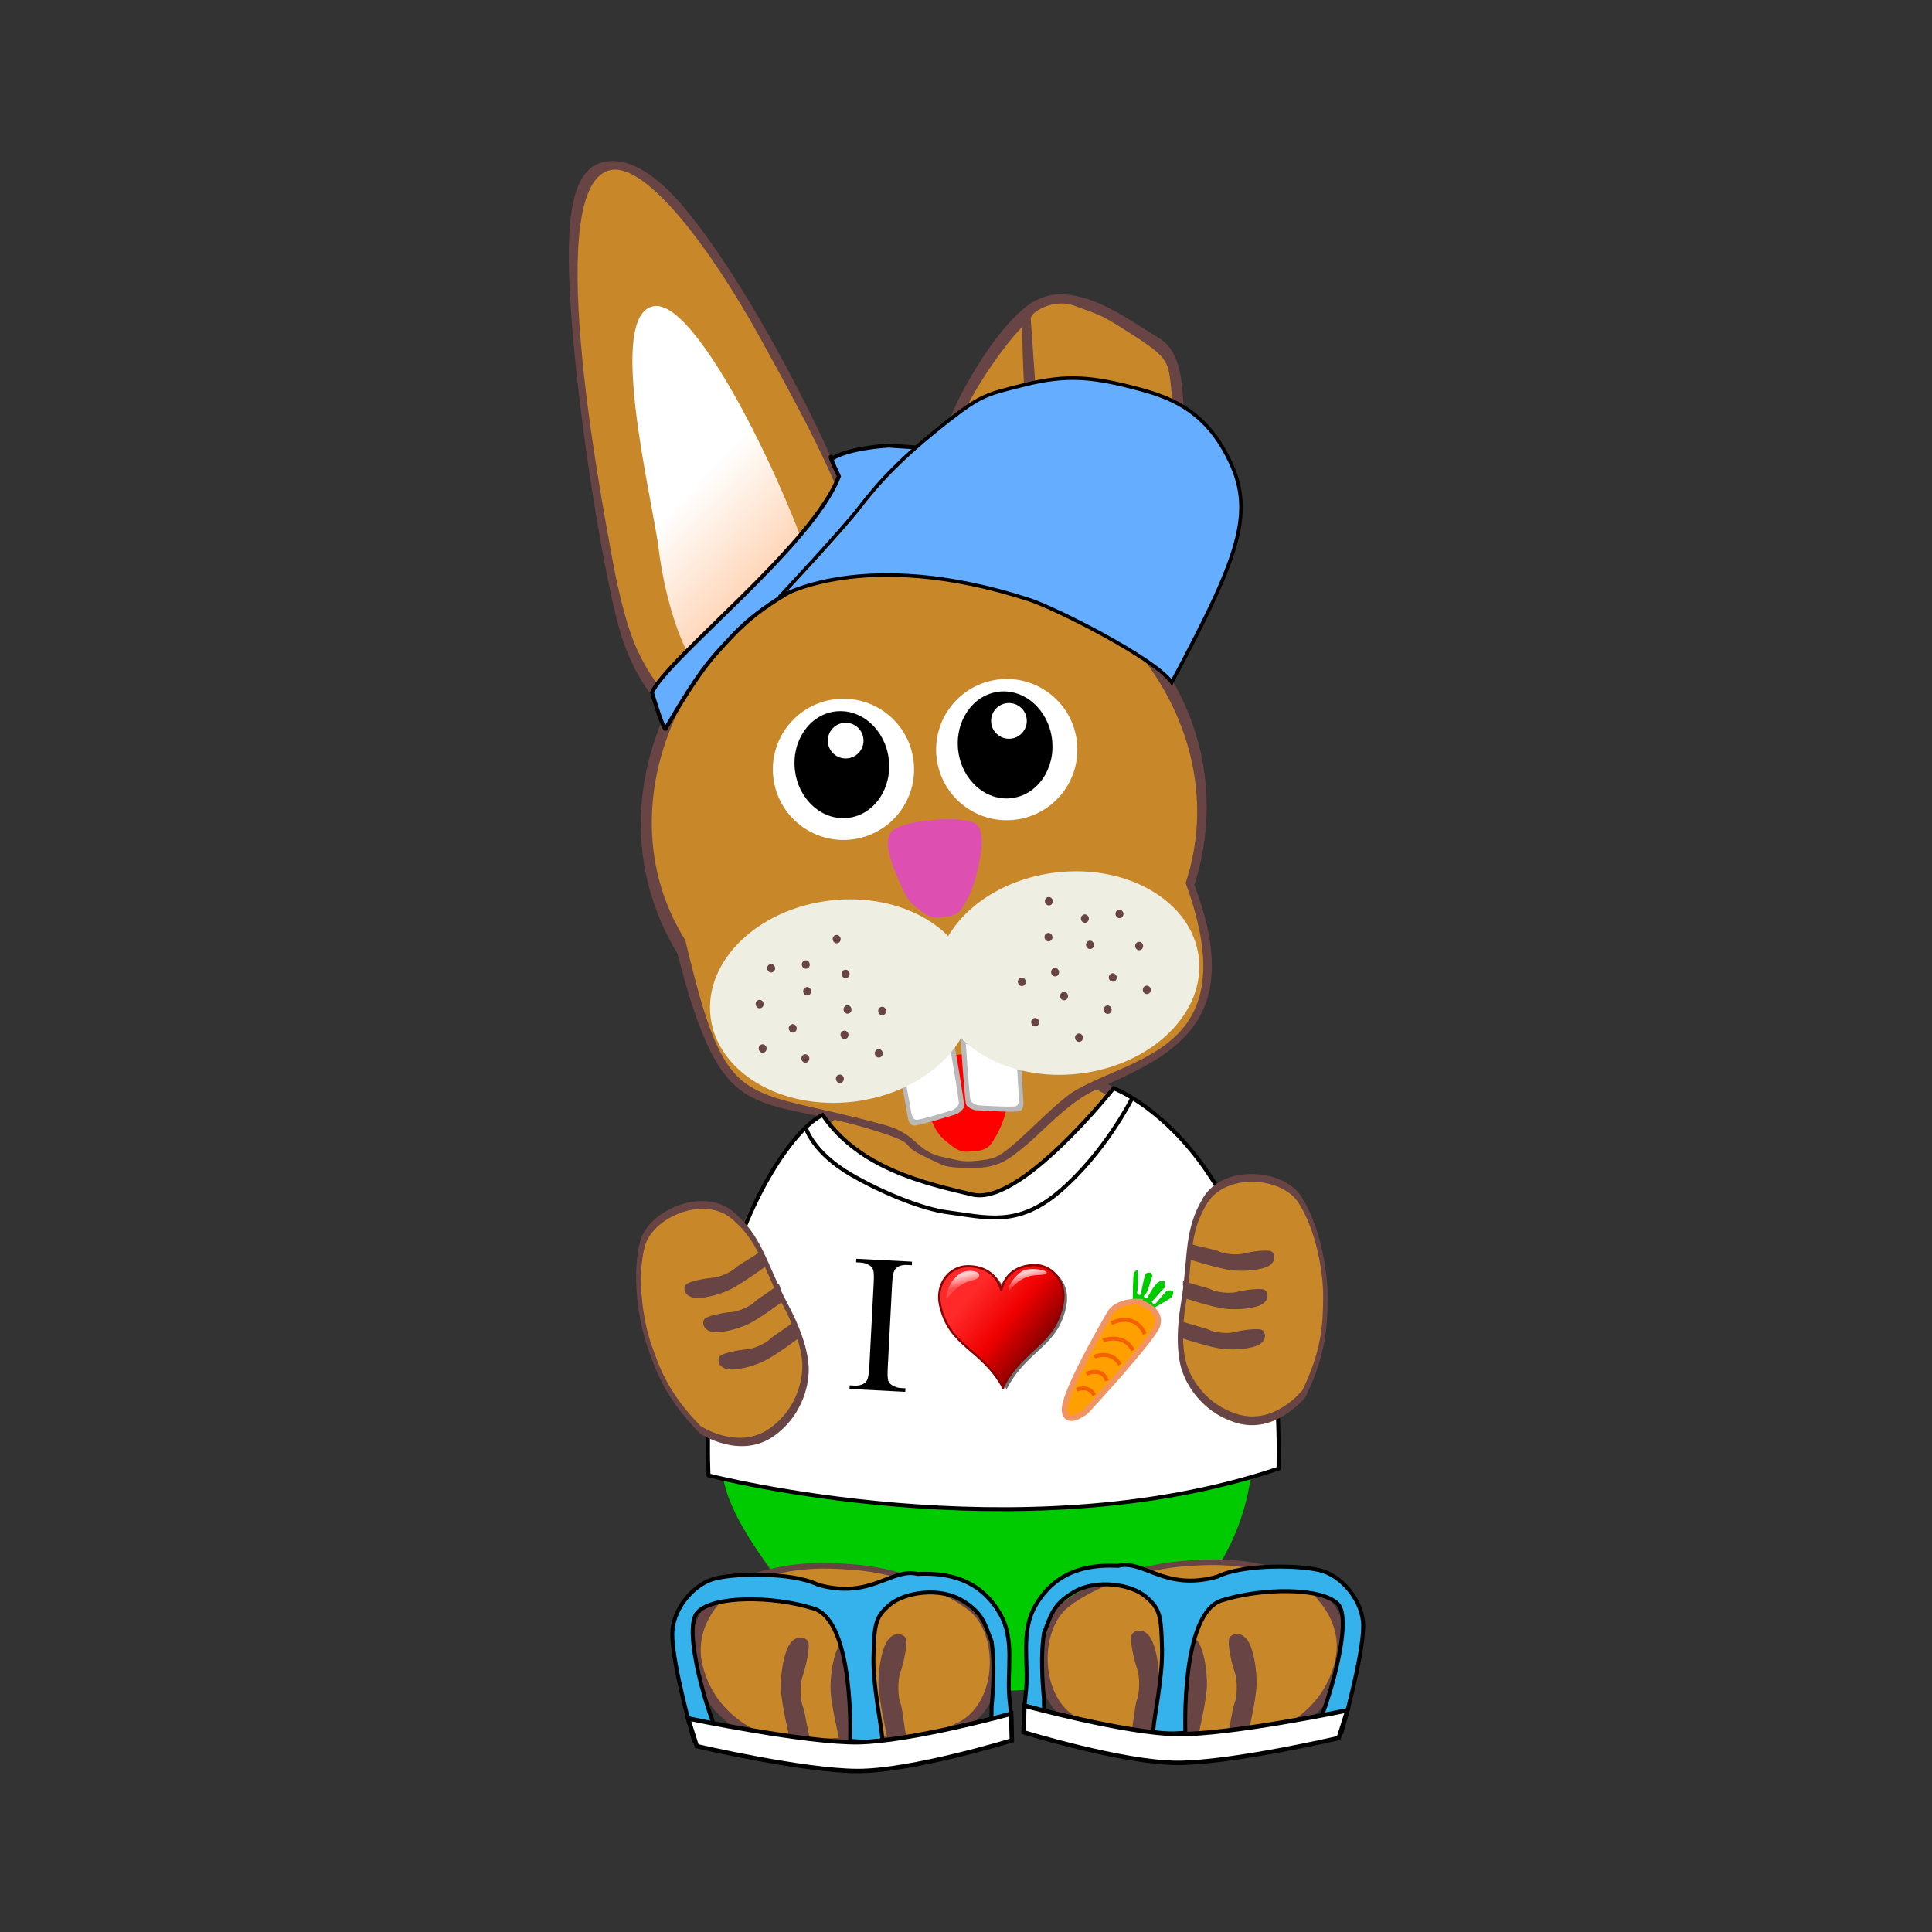 <svg:svg xmlns:dc="http://purl.org/dc/elements/1.1/" xmlns:ns1="http://www.w3.org/1999/xlink" xmlns:ns3="http://creativecommons.org/ns#" xmlns:rdf="http://www.w3.org/1999/02/22-rdf-syntax-ns#" xmlns:svg="http://www.w3.org/2000/svg" height="489.834" id="svg2" version="1.1" viewBox="-144.216 -40.819 489.834 489.834" width="489.834">
  <svg:rect x="-144.216" y="-40.819" width="489.834" height="489.834" fill="#333333" stroke="none"/>
  <svg:defs id="defs4">
    <svg:linearGradient id="linearGradient3518-3">
      <svg:stop id="stop3520-22" offset="0" stop-color="#fff" stop-opacity=".771" />
      <svg:stop id="stop3522-2" offset="1" stop-color="#fff" stop-opacity=".157" />
    </svg:linearGradient>
    <svg:linearGradient gradientTransform="matrix(4.767 -.576 .58 4.798 7.195 276.53)" gradientUnits="userSpaceOnUse" id="linearGradient4208" x1="-10.615" x2="-6.886" y1="15.854" y2="8.027">
      <svg:stop id="stop4867-4-8-3" offset="0" stop-color="#ffdbc2" />
      <svg:stop id="stop4869-0-9-2" offset="1" stop-color="#fff" />
    </svg:linearGradient>
    <svg:linearGradient gradientTransform="matrix(4.767 -.576 .58 4.798 -78.476 294.84)" gradientUnits="userSpaceOnUse" id="linearGradient4210" x1="-12.234" x2="-4.5" y1="10" y2="19.5">
      <svg:stop id="stop4296-8-3-4" offset="0" stop-color="#fff" />
      <svg:stop id="stop4298-8-9-3" offset="1" stop-color="#ffaa6e" />
    </svg:linearGradient>
    <svg:linearGradient gradientUnits="userSpaceOnUse" id="linearGradient4212" x1="273.75" x2="578.82" y1="436.17" y2="691.74">
      <svg:stop id="stop2778-1" offset="0" stop-color="#ff2929" />
      <svg:stop id="stop4262-0" offset=".5" stop-color="#f00000" />
      <svg:stop id="stop2780-86" offset="1" stop-color="#820000" />
    </svg:linearGradient>
    <svg:linearGradient gradientUnits="userSpaceOnUse" id="linearGradient4214" x1="250" x2="260" y1="355.22" y2="402.54" ns1:href="#linearGradient3518-3" />
    <svg:linearGradient gradientTransform="translate(292.86 -6.429)" gradientUnits="userSpaceOnUse" id="linearGradient4216" x1="250" x2="260" y1="355.22" y2="402.54" ns1:href="#linearGradient3518-3" />
  </svg:defs>
  <svg:g id="layer1" transform="translate(-236.18 -293.7)">
    <svg:g id="g4094">
      <svg:path d="m75.714 713.26c0 43.098-30.461 78.036-68.036 78.036s-68.036-34.938-68.036-78.036 30.461-78.036 68.036-78.036 68.036 34.938 68.036 78.036z" fill="#684444" id="path7073-8-8" transform="matrix(1.037 0 0 1.037 334.74 -138.75)" />
      <svg:path d="m75.714 713.26c0 43.098-30.461 78.036-68.036 78.036s-68.036-34.938-68.036-78.036 30.461-78.036 68.036-78.036 68.036 34.938 68.036 78.036z" fill="#c8882a" id="path7073-4" transform="translate(335.02 -112.63)" />
      <svg:path d="m275.22 624.33s105.57 9.563 134.26-1.913c-0.574 15.683-8.224 26.776-8.224 26.776s-22.377 28.689-37.869 30.984c-15.492 2.295-39.782 2.104-49.345-2.869-9.563-4.973-40.164-37.487-38.825-52.979z" fill="#00ca00" id="path4092" />
      <svg:g id="g4824-0-6-0" transform="matrix(-.828 -.14 -.14 .828 1965.6 1387.2)">
        <svg:path d="m1956.7-556s-16.793 7.153-15.837 23.076c0.956 15.923 13.01 23.421 13.01 23.421s6.66 5.558 24.668 7.139 26.652 5.942 40.583 1.76 17.776-26.139 9.597-35.109c-8.179-8.97-23.277-16.309-34.182-19.036-10.905-2.727-20.727-4.648-37.839-1.251z" fill="#684444" id="path4008-6-5-0-6" />
        <svg:path d="m1958.9-554.27s-15.688 6.688-14.795 21.574c0.893 14.887 12.154 21.897 12.154 21.897s6.222 5.197 23.045 6.675c16.824 1.478 24.899 5.556 37.913 1.645 13.015-3.911 16.607-24.438 8.966-32.824-7.641-8.386-21.746-15.247-31.934-17.797-10.188-2.55-19.363-4.345-35.35-1.169z" fill="#c8882a" id="path4008-7-6-68" />
        <svg:path d="m1191.2 513.75s-0.758-11.041-0.108-15.696c0.649-4.655 2.814-10.933 5.196-13.098 2.381-2.165 4.979-0.866 5.304 0.649 0.325 1.516-1.948 7.253-3.356 9.742-1.407 2.49-1.948 7.577-1.516 9.201s0.108 10.175 0.758 11.041c0.649 0.866-6.279-1.84-6.279-1.84z" fill="#684444" id="path4796-4-6-9" transform="translate(775.17 -1019.6)" />
        <svg:path d="m1981.1-503.03s-0.758-11.041-0.108-15.696c0.649-4.655 2.814-10.933 5.196-13.098 2.381-2.165 4.979-0.866 5.304 0.649 0.325 1.516-1.948 7.253-3.356 9.742-1.407 2.49-1.948 7.577-1.516 9.201s0.108 10.175 0.758 11.041c0.649 0.866-6.279-1.84-6.279-1.84z" fill="#684444" id="path4796-2-7-1-72" />
        <svg:path d="m1995.5-501.08s-0.649-11.907 0-16.562c0.649-4.655 2.814-10.933 5.196-13.098 2.381-2.165 4.979-0.866 5.304 0.649 0.325 1.516-1.948 7.253-3.356 9.742-1.407 2.49-1.948 7.577-1.516 9.201s-0.379 9.851 0.271 10.717c0.649 0.866-5.9-0.649-5.9-0.649z" fill="#684444" id="path4796-1-7-8-3" />
      </svg:g>
      <svg:g id="g7013-3" transform="translate(390.58 34.851)">
        <svg:path d="m2.118 334.13c2.418 20.01-5.134 53.178-25.766 55.671s-37.553-12.303-39.971-32.314c-1.829-15.138 4.216-31.25 9.505-41.009 3.126-5.767 9.357-15.92 15.978-20.943 2.896-2.197 6.186-2.858 7.725-2.892 9.173-0.204 17.293 6.044 25.618 11.08 7.989 4.832 5.521 18.903 6.911 30.407z" fill="#684444" fill-rule="evenodd" id="path5046-4-2-3-8-6-5-1" style="color:#000000" />
        <svg:path d="m-1.005 338.65c0.431 17.888-4.664 44.883-22.98 47.096-18.316 2.213-34.904-10.393-37.05-28.157-1.48-12.245 0.872-30.237 17.302-51.667 9.206-12.008 15.383-12.398 20.309-8.666 14.704 11.142 21.503 3.357 22.42 41.394z" fill="#c8882a" fill-rule="evenodd" id="path5046-4-7-8-8-2-3-5-8" style="color:#000000" />
        <svg:path d="m-5.704 349.89c1.521 12.587-7.383 24.015-19.887 25.526-12.504 1.511-23.874-7.468-25.395-20.054-1.521-12.587 17.706-46.036 30.21-47.547 12.504-1.511 13.551 29.489 15.072 42.075z" fill="url(#linearGradient4208)" fill-rule="evenodd" id="path5046-4-7-2-5-6-8-2-1-21" style="color:#000000" />
        <svg:path d="m-26.568 294.76c7.935 2.772 7.119 1.898 13.785 6.573 12.374 8.678 10.768 10.305 12.541 23.692 1.755 13.252-4.001 9.841-10.635 23.956-1.287 2.738-7.925 16.66-10.818 15.132-15.365-8.118-16.855-28.505-17.828-63.084-0.054-1.908 7.04-8.336 12.955-6.269z" fill="#684444" fill-rule="evenodd" id="path5046-4-7-2-5-2-5-7-1" style="color:#000000" />
        <svg:path d="m-26.331 295.51c6.813 2.532 6.663 2.223 12.693 6.028 12.983 8.192 10.898 7.513 12.486 19.553 1.572 11.918-4.535 13.171-11.774 25.023-1.399 2.291-5.896 15.292-8.383 13.904-13.207-7.374-13.76-30.24-15.977-61.173-0.123-1.712 5.877-5.223 10.956-3.335z" fill="#c8882a" fill-rule="evenodd" id="path5046-4-7-2-5-2-5-1-1-4" style="color:#000000" />
        <svg:path d="m-75.786 367.3c2.418 20.01-2.852 38.33-23.483 40.823s-35.358-9.211-41.636-28.364c-4.055-12.369-11.102-54.466-13.011-83.776-1.514-23.243 0.183-35.953 9.308-37.056 5.426-0.656 12.095 2.826 19.754 12.097 21.46 25.981 47.287 81.528 49.069 96.276z" fill="#684444" fill-rule="evenodd" id="path5046-4-26-8-4-5-7" style="color:#000000" />
        <svg:path d="m-78.141 367.51c2.146 17.764-12.335 34.233-30.651 36.446-11.802 1.426-22.405-8.395-28.295-21.248-3.251-7.094-5.445-18.285-6.569-24.549-2.652-14.782-17.982-94.872 0.333-97.085 8.827-1.067 24.509 19.213 37.55 42.854 7.572 13.727 15.7 28.511 20.463 40.711 4.054 10.385 6.657 18.64 7.168 22.871z" fill="#c8882a" fill-rule="evenodd" id="path5046-4-7-2-5-2-2-9" style="color:#000000" />
        <svg:path d="m-91.375 368.2c1.521 12.587-7.383 24.015-19.887 25.526-12.504 1.511-18.795-23.689-20.316-36.275-1.521-12.587-13.59-60.301-1.085-61.812 12.504-1.511 39.768 59.975 41.289 72.562z" fill="url(#linearGradient4210)" fill-rule="evenodd" id="path5046-4-7-2-5-6-2-7-4" style="color:#000000" />
        <svg:path d="m4.21 442.41c13.728 36.214-7.245 43.699-25.245 52.025-6.648 3.075-13.47 10.642-16.929 13.522-4.616 3.844-7.325 6.293-14.316 6.2-6.991-0.093-6.492-0.229-12.884-3.386-5.597-2.764-0.023-2.485-11.959-6.186-30.586-9.483-38.142 0.474-49.721-44.776-26.1-42.91 6.029-97.87 54.987-103.79 48.958-5.916 91.196 38.494 76.068 86.386z" fill="#684444" fill-rule="evenodd" id="path5050-8-6-4" style="color:#000000" />
        <svg:path d="m1.985 441.89c15.332 41.943-12.399 43.664-27.868 52.549-4.231 2.43-11.594 10.252-15.792 13.788-4.198 3.537-5.011 3.612-9.445 4.111-3.771 0.425-4.955-0.311-8.07-0.89-7.404-1.376-6.577-5.825-14.971-8.142-37.23-10.276-40.029-2.156-50.717-46.931-24.029-38.297 5.85-92.368 53.611-98.139s87.469 40.736 73.254 83.654z" fill="#c8882a" fill-rule="evenodd" id="path5050-8-0-1-0" style="color:#000000" />
        <svg:g id="g5056-2-7-6-8-4-0" transform="matrix(4.252 -.514 .514 4.252 -184.4 295.14)">
          <svg:g id="g5058-1-5-0-5-2-4" transform="matrix(.411 0 0 .411 38.381 19.812)">
            <svg:path d="m177.14 592.36c0 31.559-25.584 57.143-57.143 57.143s-57.143-25.584-57.143-57.143 25.584-57.143 57.143-57.143 57.143 25.584 57.143 57.143z" fill="#fff" id="path5060-6-7-9-7-3-2" transform="matrix(.178 0 0 .178 -42.905 -80.331)" />
            <svg:path d="m177.14 592.36c0 31.559-25.584 57.143-57.143 57.143s-57.143-25.584-57.143-57.143 25.584-57.143 57.143-57.143 57.143 25.584 57.143 57.143z" id="path5062-8-8-5-6-2-9" stroke="#000" stroke-width=".1" transform="matrix(.119 0 0 .135 -35.976 -55.558)" />
            <svg:path d="m177.14 592.36c0 31.559-25.584 57.143-57.143 57.143s-57.143-25.584-57.143-57.143 25.584-57.143 57.143-57.143 57.143 25.584 57.143 57.143z" fill="#fff" id="path5064-5-2-8-1-2-0" stroke="#000" stroke-width=".1" transform="matrix(.045 0 0 .045 -26.134 -5.617)" />
          </svg:g>
          <svg:g id="g5066-7-7-9-8-1-3" transform="matrix(.411 0 0 .411 28.645 19.812)">
            <svg:path d="m177.14 592.36c0 31.559-25.584 57.143-57.143 57.143s-57.143-25.584-57.143-57.143 25.584-57.143 57.143-57.143 57.143 25.584 57.143 57.143z" fill="#fff" id="path5068-6-8-0-9-6-68" transform="matrix(.178 0 0 .178 -42.905 -80.331)" />
            <svg:path d="m177.14 592.36c0 31.559-25.584 57.143-57.143 57.143s-57.143-25.584-57.143-57.143 25.584-57.143 57.143-57.143 57.143 25.584 57.143 57.143z" id="path5070-1-0-0-2-8-1" stroke="#000" stroke-width=".1" transform="matrix(.119 0 0 .135 -35.976 -55.558)" />
            <svg:path d="m177.14 592.36c0 31.559-25.584 57.143-57.143 57.143s-57.143-25.584-57.143-57.143 25.584-57.143 57.143-57.143 57.143 25.584 57.143 57.143z" fill="#fff" id="path5072-8-2-0-7-5-4" stroke="#000" stroke-width=".1" transform="matrix(.045 0 0 .045 -26.134 -5.617)" />
          </svg:g>
        </svg:g>
        <svg:path d="m-52.091 509.93c-1.47 0.136-2.881 0.437-5.096-1.295s-3.477-2.509-4.987-5.905c-1.51-3.396-5.043-10.599-3.098-14.026 1.945-3.427 17.753-4.586 21.391-2.585 3.638 2.002 0.823 11.55 0.18 14.109-0.643 2.559-1.812 5.038-3.282 7.337s-3.65 2.231-5.106 2.365z" fill="#f00" id="path3919-9-5-4-2-7-4" />
        <svg:g id="g5099-6-8" transform="matrix(.442 -.053 .053 .442 -615.39 712.08)">
          <svg:g id="g5071-1-9">
            <svg:path d="m1274.9-346.43 1.379 23.389s0.276 3.371 2.482 4.214c2.206 0.843 25.649-3.582 25.649-3.582s3.861-1.686 4.413-3.793c0.552-2.107-1.379-38.139-1.379-38.139z" fill="#b9b9b9" id="path5051-8-42" />
            <svg:path d="m1277.4-345.37 1.164 19.888s0.233 2.867 2.095 3.583c1.862 0.717 21.645-3.046 21.645-3.046s3.258-1.433 3.724-3.225c0.466-1.792-1.164-32.43-1.164-32.43z" fill="#fff" id="path5051-7-9-0" />
          </svg:g>
          <svg:g id="g5071-7-2-0" transform="matrix(-1 0 0 1 2618.9 -.948)">
            <svg:path d="m1274.9-346.43 1.379 23.389s0.276 3.371 2.482 4.214c2.206 0.843 25.649-3.582 25.649-3.582s3.861-1.686 4.413-3.793c0.552-2.107-1.379-38.139-1.379-38.139z" fill="#b9b9b9" id="path5051-9-7-6" />
            <svg:path d="m1277.4-345.37 1.164 19.888s0.233 2.867 2.095 3.583c1.862 0.717 21.645-3.046 21.645-3.046s3.258-1.433 3.724-3.225c0.466-1.792-1.164-32.43-1.164-32.43z" fill="#fff" id="path5051-7-7-9-6" />
          </svg:g>
        </svg:g>
        <svg:path d="m-51.966 467.83c1.7 14.068-11.815 27.285-30.168 29.503-18.352 2.217-34.627-7.4-36.327-21.468-1.7-14.068 11.815-27.285 30.168-29.503 18.353-2.218 34.627 7.4 36.327 21.468z" fill="#eeeee3" fill-rule="evenodd" id="path3201-7-0-7-9-54-89" />
        <svg:path d="m5.317 460.72c1.7 14.068-11.815 27.285-30.168 29.503-18.352 2.217-34.627-7.4-36.327-21.468-1.7-14.068 11.815-27.285 30.168-29.503 18.352-2.217 34.627 7.4 36.327 21.468z" fill="#eeeee3" fill-rule="evenodd" id="path3201-7-0-7-9-5-3-2" />
        <svg:path d="m-59.739 450.53c-1.47 0.136-2.881 0.437-5.096-1.295s-3.477-2.509-4.987-5.905-5.043-10.599-3.098-14.026c1.945-3.427 17.753-4.586 21.391-2.585 3.638 2.002 0.823 11.55 0.18 14.109-0.643 2.559-1.812 5.038-3.282 7.337s-3.65 2.231-5.106 2.365z" fill="#dd50b2" id="path3919-9-5-4-1-4" />
        <svg:path d="m588.01 416.02c0 1.333-1.021 2.414-2.28 2.414s-2.28-1.081-2.28-2.414 1.021-2.414 2.28-2.414 2.28 1.081 2.28 2.414z" fill="#684444" id="path4873-23-56" transform="matrix(.439 -.053 .053 .439 -382.29 311.93)" />
        <svg:path d="m588.01 416.02c0 1.333-1.021 2.414-2.28 2.414s-2.28-1.081-2.28-2.414 1.021-2.414 2.28-2.414 2.28 1.081 2.28 2.414z" fill="#684444" id="path4873-8-3-7" transform="matrix(.439 -.053 .053 .439 -385.2 321.01)" />
        <svg:path d="m588.01 416.02c0 1.333-1.021 2.414-2.28 2.414s-2.28-1.081-2.28-2.414 1.021-2.414 2.28-2.414 2.28 1.081 2.28 2.414z" fill="#684444" id="path4873-3-4-5" transform="matrix(.439 -.053 .053 .439 -376.81 327.17)" />
        <svg:path d="m588.01 416.02c0 1.333-1.021 2.414-2.28 2.414s-2.28-1.081-2.28-2.414 1.021-2.414 2.28-2.414 2.28 1.081 2.28 2.414z" fill="#684444" id="path4873-80-1-83" transform="matrix(.439 -.053 .053 .439 -384.44 332.28)" />
        <svg:path d="m588.01 416.02c0 1.333-1.021 2.414-2.28 2.414s-2.28-1.081-2.28-2.414 1.021-2.414 2.28-2.414 2.28 1.081 2.28 2.414z" fill="#684444" id="path4873-37-1-3" transform="matrix(.439 -.053 .053 .439 -373.61 334.8)" />
        <svg:path d="m588.01 416.02c0 1.333-1.021 2.414-2.28 2.414s-2.28-1.081-2.28-2.414 1.021-2.414 2.28-2.414 2.28 1.081 2.28 2.414z" fill="#684444" id="path4873-7-3-8" transform="matrix(.439 -.053 .053 .439 -364.86 339.95)" />
        <svg:path d="m588.01 416.02c0 1.333-1.021 2.414-2.28 2.414s-2.28-1.081-2.28-2.414 1.021-2.414 2.28-2.414 2.28 1.081 2.28 2.414z" fill="#684444" id="path4873-9-8-8" transform="matrix(.439 -.053 .053 .439 -363.69 328.81)" />
        <svg:path d="m588.01 416.02c0 1.333-1.021 2.414-2.28 2.414s-2.28-1.081-2.28-2.414 1.021-2.414 2.28-2.414 2.28 1.081 2.28 2.414z" fill="#684444" id="path4873-2-7-3" transform="matrix(.439 -.053 .053 .439 -373.16 317.76)" />
        <svg:path d="m588.01 416.02c0 1.333-1.021 2.414-2.28 2.414s-2.28-1.081-2.28-2.414 1.021-2.414 2.28-2.414 2.28 1.081 2.28 2.414z" fill="#684444" id="path4873-6-4-5" transform="matrix(.439 -.053 .053 .439 -362.92 322.38)" />
        <svg:path d="m588.01 416.02c0 1.333-1.021 2.414-2.28 2.414s-2.28-1.081-2.28-2.414 1.021-2.414 2.28-2.414 2.28 1.081 2.28 2.414z" fill="#684444" id="path4873-82-2-6" transform="matrix(.439 -.053 .053 .439 -373.5 310.99)" />
        <svg:path d="m588.01 416.02c0 1.333-1.021 2.414-2.28 2.414s-2.28-1.081-2.28-2.414 1.021-2.414 2.28-2.414 2.28 1.081 2.28 2.414z" fill="#684444" id="path4873-67-7-8" transform="matrix(.439 -.053 .053 .439 -363.41 313.36)" />
        <svg:path d="m588.01 416.02c0 1.333-1.021 2.414-2.28 2.414s-2.28-1.081-2.28-2.414 1.021-2.414 2.28-2.414 2.28 1.081 2.28 2.414z" fill="#684444" id="path4873-0-7-6" transform="matrix(.439 -.053 .053 .439 -365.67 304.54)" />
        <svg:path d="m588.01 416.02c0 1.333-1.021 2.414-2.28 2.414s-2.28-1.081-2.28-2.414 1.021-2.414 2.28-2.414 2.28 1.081 2.28 2.414z" fill="#684444" id="path4873-803-9-6" transform="matrix(.439 -.053 .053 .439 -355 333.5)" />
        <svg:path d="m588.01 416.02c0 1.333-1.021 2.414-2.28 2.414s-2.28-1.081-2.28-2.414 1.021-2.414 2.28-2.414 2.28 1.081 2.28 2.414z" fill="#684444" id="path4873-5-31-4" transform="matrix(.439 -.053 .053 .439 -354.14 322.76)" />
        <svg:path d="m588.01 416.02c0 1.333-1.021 2.414-2.28 2.414s-2.28-1.081-2.28-2.414 1.021-2.414 2.28-2.414 2.28 1.081 2.28 2.414z" fill="#684444" id="path4873-04-6-6" transform="matrix(-.439 .053 .053 .439 220.3 236.07)" />
        <svg:path d="m588.01 416.02c0 1.333-1.021 2.414-2.28 2.414s-2.28-1.081-2.28-2.414 1.021-2.414 2.28-2.414 2.28 1.081 2.28 2.414z" fill="#684444" id="path4873-8-9-5-7" transform="matrix(-.439 .053 .053 .439 225.29 244.2)" />
        <svg:path d="m588.01 416.02c0 1.333-1.021 2.414-2.28 2.414s-2.28-1.081-2.28-2.414 1.021-2.414 2.28-2.414 2.28 1.081 2.28 2.414z" fill="#684444" id="path4873-3-6-0-73" transform="matrix(-.439 .053 .053 .439 218.6 252.18)" />
        <svg:path d="m588.01 416.02c0 1.333-1.021 2.414-2.28 2.414s-2.28-1.081-2.28-2.414 1.021-2.414 2.28-2.414 2.28 1.081 2.28 2.414z" fill="#684444" id="path4873-80-9-9-0" transform="matrix(-.439 .053 .053 .439 227.23 255.32)" />
        <svg:path d="m588.01 416.02c0 1.333-1.021 2.414-2.28 2.414s-2.28-1.081-2.28-2.414 1.021-2.414 2.28-2.414 2.28 1.081 2.28 2.414z" fill="#684444" id="path4873-37-9-0-9" transform="matrix(-.439 .053 .053 .439 217.31 260.34)" />
        <svg:path d="m588.01 416.02c0 1.333-1.021 2.414-2.28 2.414s-2.28-1.081-2.28-2.414 1.021-2.414 2.28-2.414 2.28 1.081 2.28 2.414z" fill="#684444" id="path4873-7-7-0-0" transform="matrix(-.439 .053 .053 .439 210.04 267.44)" />
        <svg:path d="m588.01 416.02c0 1.333-1.021 2.414-2.28 2.414s-2.28-1.081-2.28-2.414 1.021-2.414 2.28-2.414 2.28 1.081 2.28 2.414z" fill="#684444" id="path4873-9-5-6-3" transform="matrix(-.439 .053 .053 .439 206.25 256.9)" />
        <svg:path d="m588.01 416.02c0 1.333-1.021 2.414-2.28 2.414s-2.28-1.081-2.28-2.414 1.021-2.414 2.28-2.414 2.28 1.081 2.28 2.414z" fill="#684444" id="path4873-2-9-1-68" transform="matrix(-.439 .053 .053 .439 212.82 243.91)" />
        <svg:path d="m588.01 416.02c0 1.333-1.021 2.414-2.28 2.414s-2.28-1.081-2.28-2.414 1.021-2.414 2.28-2.414 2.28 1.081 2.28 2.414z" fill="#684444" id="path4873-6-7-3-00" transform="matrix(-.439 .053 .053 .439 203.97 250.84)" />
        <svg:path d="m588.01 416.02c0 1.333-1.021 2.414-2.28 2.414s-2.28-1.081-2.28-2.414 1.021-2.414 2.28-2.414 2.28 1.081 2.28 2.414z" fill="#684444" id="path4873-82-7-8-1" transform="matrix(-.439 .053 .053 .439 211.53 237.25)" />
        <svg:path d="m588.01 416.02c0 1.333-1.021 2.414-2.28 2.414s-2.28-1.081-2.28-2.414 1.021-2.414 2.28-2.414 2.28 1.081 2.28 2.414z" fill="#684444" id="path4873-67-5-9-8" transform="matrix(-.439 .053 .053 .439 202.3 241.95)" />
        <svg:path d="m588.01 416.02c0 1.333-1.021 2.414-2.28 2.414s-2.28-1.081-2.28-2.414 1.021-2.414 2.28-2.414 2.28 1.081 2.28 2.414z" fill="#684444" id="path4873-0-1-3-0" transform="matrix(-.439 .053 .053 .439 202.39 232.85)" />
        <svg:path d="m588.01 416.02c0 1.333-1.021 2.414-2.28 2.414s-2.28-1.081-2.28-2.414 1.021-2.414 2.28-2.414 2.28 1.081 2.28 2.414z" fill="#684444" id="path4873-803-8-4-5" transform="matrix(-.439 .053 .053 .439 198.92 263.52)" />
        <svg:path d="m588.01 416.02c0 1.333-1.021 2.414-2.28 2.414s-2.28-1.081-2.28-2.414 1.021-2.414 2.28-2.414 2.28 1.081 2.28 2.414z" fill="#684444" id="path4873-5-3-4-39" transform="matrix(-.439 .053 .053 .439 195.54 253.29)" />
      </svg:g>
      <svg:g id="g4824-0-6-4-45" transform="matrix(.828 -.14 .14 .828 -1265.1 1388.1)">
        <svg:path d="m1956.7-556s-16.793 7.153-15.837 23.076c0.956 15.923 13.01 23.421 13.01 23.421s6.66 5.558 24.668 7.139 26.652 5.942 40.583 1.76 17.776-26.139 9.597-35.109c-8.179-8.97-23.277-16.309-34.182-19.036-10.905-2.727-20.727-4.648-37.839-1.251z" fill="#684444" id="path4008-6-5-0-9-6" />
        <svg:path d="m1958.9-554.27s-15.688 6.688-14.795 21.574c0.893 14.887 12.154 21.897 12.154 21.897s6.222 5.197 23.045 6.675c16.824 1.478 24.899 5.556 37.913 1.645 13.015-3.911 16.607-24.438 8.966-32.824-7.641-8.386-21.746-15.247-31.934-17.797-10.188-2.55-19.363-4.345-35.35-1.169z" fill="#c8882a" id="path4008-7-6-6-5" />
        <svg:path d="m1191.2 513.75s-0.758-11.041-0.108-15.696c0.649-4.655 2.814-10.933 5.196-13.098 2.381-2.165 4.979-0.866 5.304 0.649 0.325 1.516-1.948 7.253-3.356 9.742-1.407 2.49-1.948 7.577-1.516 9.201s0.108 10.175 0.758 11.041c0.649 0.866-6.279-1.84-6.279-1.84z" fill="#684444" id="path4796-4-6-3-7" transform="translate(775.17 -1019.6)" />
        <svg:path d="m1981.1-503.03s-0.758-11.041-0.108-15.696c0.649-4.655 2.814-10.933 5.196-13.098 2.381-2.165 4.979-0.866 5.304 0.649 0.325 1.516-1.948 7.253-3.356 9.742-1.407 2.49-1.948 7.577-1.516 9.201s0.108 10.175 0.758 11.041c0.649 0.866-6.279-1.84-6.279-1.84z" fill="#684444" id="path4796-2-7-1-7-2" />
        <svg:path d="m1995.5-501.08s-0.649-11.907 0-16.562c0.649-4.655 2.814-10.933 5.196-13.098 2.381-2.165 4.979-0.866 5.304 0.649 0.325 1.516-1.948 7.253-3.356 9.742-1.407 2.49-1.948 7.577-1.516 9.201s-0.379 9.851 0.271 10.717c0.649 0.866-5.9-0.649-5.9-0.649z" fill="#684444" id="path4796-1-7-8-8-9" />
      </svg:g>
      <svg:g id="g7311-1" stroke="#000" transform="translate(-3595.6 953.55)">
        <svg:path d="m3903.1-259.3s1.215-30.248-9.201-33.537c-10.416-3.289-25.444-3.284-29.475 0.908-4.039 4.2 2.874 27.08 5.903 32.468-4.142 0.252-6.839 0.036-6.839 0.036s-5.473-19.126-5.476-26.901c0-6.25 5.128-12.248 10.061-13.893 4.934-1.645 20.344-1.938 26.922 1.351 13.362 3.774 18.639-4.386 25.217-2.741 12.684-0.681 18.037 5.209 20.87 10.028 3.907 6.645 1.694 14.526 2.414 21.637 0.62 6.127 0.418 3.411 0.659 10.095l-5.964 0.119s0.872-3.876 0.775-8.14c0.775-8.334 0.485-13.277 0-16.668-1.744-4.264-2.035-7.171-7.656-10.466-5.621-3.295-14.38-1.988-18.122 1.163-3.683 3.101-3.973 4.845-4.167 13.373-0.163 7.172 2.035 17.347 2.229 20.545 0.085 1.395-8.153 0.623-8.153 0.623z" fill="#35b2ec" id="path7136-5" stroke-width="1px" />
        <svg:path d="m3862-264.98s29.905 6.239 43.163 6.034c13.258-0.205 38.767-7.229 38.767-7.229l0.162 6.768s-25.244 7.753-39.013 7.753-40.85-6.297-40.85-6.297z" fill="#fff" id="path7134-4" stroke-width="1.116px" />
      </svg:g>
      <svg:g id="g7311-5-6" stroke="#000" transform="matrix(-1 0 0 1 4295.6 951.49)">
        <svg:path d="m3903.1-259.3s1.215-30.248-9.201-33.537c-10.416-3.289-25.444-3.284-29.475 0.908-4.039 4.2 2.874 27.08 5.903 32.468-4.142 0.252-6.839 0.036-6.839 0.036s-5.473-19.126-5.476-26.901c0-6.25 5.128-12.248 10.061-13.893 4.934-1.645 20.344-1.938 26.922 1.351 13.362 3.774 18.639-4.386 25.217-2.741 12.684-0.681 18.037 5.209 20.87 10.028 3.907 6.645 1.694 14.526 2.414 21.637 0.62 6.127 0.418 3.411 0.659 10.095l-5.964 0.119s0.872-3.876 0.775-8.14c0.775-8.334 0.485-13.277 0-16.668-1.744-4.264-2.035-7.171-7.656-10.466-5.621-3.295-14.38-1.988-18.122 1.163-3.683 3.101-3.973 4.845-4.167 13.373-0.163 7.172 2.035 17.347 2.229 20.545 0.085 1.395-8.153 0.623-8.153 0.623z" fill="#35b2ec" id="path7136-3-0" stroke-width="1px" />
        <svg:path d="m3862-264.98s29.905 6.239 43.163 6.034c13.258-0.205 38.767-7.229 38.767-7.229l0.162 6.768s-25.244 7.753-39.013 7.753-40.85-6.297-40.85-6.297z" fill="#fff" id="path7134-7-6" stroke-width="1.116px" />
      </svg:g>
      <svg:g fill="#64adff" id="g7869" stroke="#000" transform="translate(-3853.1 939.22)">
        <svg:path d="m4113.8-501.57s-0.411 0.856-3.427-9.146c3.289-8.223 40.805-37.314 47.384-54.856-3.397-7.171-1.615-4.504-1.615-4.504s3.008-2.48 14.232-3.288c9.041 0.728 5.979-0.187 12.136 2.962-1.433 4.326 0.509-1.998-0.8 3.725 4.386 8.223 50.734 29.936 58.93 31.711-2.954 8.467-2.176 12.216-2.501 16.049 0 0-1.603-2.906-18.066-15.214-13.185-9.857-21.806-12.55-42.698-12.401-8.191 0.058-13.912 0.855-25.461 6.687-15.451 7.802-19.671 13.035-25.007 18.88-5.131 5.62-10.151 14.431-13.106 19.394z" id="path7307-4" />
        <svg:path d="m4163-557.72c4.467-5.808 10.028-12.212 22.851-22.222 8.102-6.325 9.66-6.492 19.021-8.844 10.862-2.729 17.424-2.009 29.2 1.148 7.482 2.006 15.477 5.158 21.261 15.254 8.368 14.608 5.121 24.855-13.184 59.053-4.328-6.131-29.519-18.815-36.16-20.973-42.125-13.687-63.365-0.618-63.365-0.618s15.91-16.99 20.377-22.798z" id="path7344-9" stroke-width=".902px" />
      </svg:g>
      <svg:path d="m271.61 626.94s78.798 20.422 144.51-1.721c1.585-80.472-41.835-96.429-41.835-96.429s-23.571 29.821-35.714 26.964c-12.143-2.857-28.75-6.607-38.036-20.179-7.273 3.353-19.568 21.641-24.905 44.623-5.337 22.982-4.022 46.741-4.022 46.741z" fill="#fff" id="path3194" stroke="#000" stroke-width="1px" />
      <svg:g id="g4824-0-6-4-0-04" transform="matrix(-.371 -.571 .571 -.371 1312.8 1527.3)">
        <svg:path d="m1956.7-556s-16.793 7.153-15.837 23.076c0.956 15.923 13.01 23.421 13.01 23.421s6.66 5.558 24.668 7.139 26.652 5.942 40.583 1.76 17.776-26.139 9.597-35.109c-8.179-8.97-23.277-16.309-34.182-19.036-10.905-2.727-20.727-4.648-37.839-1.251z" fill="#684444" id="path4008-6-5-0-9-0-17" />
        <svg:path d="m1958.9-554.27s-15.688 6.688-14.795 21.574c0.893 14.887 12.154 21.897 12.154 21.897s6.222 5.197 23.045 6.675c16.824 1.478 24.899 5.556 37.913 1.645 13.015-3.911 16.607-24.438 8.966-32.824-7.641-8.386-21.746-15.247-31.934-17.797-10.188-2.55-19.363-4.345-35.35-1.169z" fill="#c8882a" id="path4008-7-6-6-7-00" />
        <svg:path d="m1191.2 513.75s-0.758-11.041-0.108-15.696c0.649-4.655 2.814-10.933 5.196-13.098 2.381-2.165 4.979-0.866 5.304 0.649 0.325 1.516-1.948 7.253-3.356 9.742-1.407 2.49-1.948 7.577-1.516 9.201s0.108 10.175 0.758 11.041c0.649 0.866-6.279-1.84-6.279-1.84z" fill="#684444" id="path4796-4-6-3-0-9" transform="translate(775.17 -1019.6)" />
        <svg:path d="m1981.1-503.03s-0.758-11.041-0.108-15.696c0.649-4.655 2.814-10.933 5.196-13.098 2.381-2.165 4.979-0.866 5.304 0.649 0.325 1.516-1.948 7.253-3.356 9.742-1.407 2.49-1.948 7.577-1.516 9.201s0.108 10.175 0.758 11.041c0.649 0.866-6.279-1.84-6.279-1.84z" fill="#684444" id="path4796-2-7-1-7-9-0" />
        <svg:path d="m1995.5-501.08s-0.649-11.907 0-16.562c0.649-4.655 2.814-10.933 5.196-13.098 2.381-2.165 4.979-0.866 5.304 0.649 0.325 1.516-1.948 7.253-3.356 9.742-1.407 2.49-1.948 7.577-1.516 9.201s-0.379 9.851 0.271 10.717c0.649 0.866-5.9-0.649-5.9-0.649z" fill="#684444" id="path4796-1-7-8-8-8-8" />
      </svg:g>
      <svg:path d="m296.25 538.79s1.7 6.201 11.429 11.875c8.013 4.674 18.282 8.773 24.514 9.572 9.887 1.268 17.751 3.881 28.522-5.375 11.429-9.821 18.214-23.393 18.214-23.393" fill="none" id="path3964" stroke="#000" stroke-width="1px" />
      <svg:g id="text3966" transform="matrix(1.246 .065 -.065 1.246 217.9 -39.333)">
        <svg:path d="m109.84 511.28v0.723h-11.348v-0.723h0.938c1.094 0 1.888-0.319 2.383-0.957 0.312-0.417 0.469-1.419 0.469-3.008v-17.109c-0-1.341-0.085-2.227-0.254-2.656-0.13-0.326-0.397-0.605-0.801-0.84-0.573-0.312-1.172-0.469-1.797-0.469h-0.938v-0.723h11.348v0.723h-0.957c-1.081 0-1.869 0.319-2.363 0.957-0.326 0.417-0.488 1.419-0.488 3.008v17.109c-0 1.341 0.085 2.227 0.254 2.656 0.13 0.326 0.404 0.605 0.82 0.84 0.56 0.312 1.152 0.469 1.777 0.469z" id="path3971" />
      </svg:g>
      <svg:g fill-rule="evenodd" id="g4264" transform="matrix(.057 -.001 .001 .057 322.67 555.92)">
        <svg:path d="m270.43 330.39c-81.404-2.714-148.86 73.917-128.56 171.44 38.576 185.36 176.84 192.41 271.12 365.78v5.656c0.124-0.236 0.251-0.453 0.375-0.688 0.124 0.235 0.251 0.452 0.375 0.688v-1.344c0.272-0.513 0.54-0.99 0.812-1.5 0.275 0.514 0.569 0.983 0.844 1.5v1.344c0.124-0.236 0.251-0.453 0.375-0.688 0.124 0.235 0.251 0.452 0.375 0.688v-5.656c94.29-173.37 232.55-180.42 271.13-365.78 20.29-97.52-47.16-174.15-128.57-171.44-75.133 2.505-126.44 40.77-144.12 108.5-17.688-67.733-69.021-106-144.16-108.5z" fill-opacity=".565" id="path2784" />
        <svg:path d="m254.27 320.29c-81.404-2.714-148.86 73.917-128.56 171.44 38.576 185.36 176.84 192.41 271.12 365.78v5.656c0.124-0.236 0.251-0.453 0.375-0.688 0.124 0.235 0.251 0.452 0.375 0.688v-1.344c0.272-0.513 0.54-0.99 0.812-1.5 0.275 0.514 0.569 0.983 0.844 1.5v1.344c0.124-0.236 0.251-0.453 0.375-0.688 0.124 0.235 0.251 0.452 0.375 0.688v-5.656c94.284-173.37 232.55-180.42 271.12-365.78 20.295-97.52-47.158-174.15-128.56-171.44-75.133 2.505-126.44 40.77-144.12 108.5-17.688-67.733-69.021-106-144.16-108.5z" fill="url(#linearGradient4212)" id="path1310" stroke="#8d0000" stroke-linecap="round" stroke-linejoin="round" stroke-width="10" />
        <svg:path d="m155.71 463.79c-3.573 4.58-5-64.286 58.571-110 32.522-23.386 100.36-12.143 85.714 14.286-14.643 26.429-68.681-1.197-144.29 95.714z" fill="url(#linearGradient4214)" id="path3514" />
        <svg:path d="m432.14 435.93c-3.573 4.58-6.429-41.429 57.143-87.143 32.522-23.386 133.21-4.286 110 10.714-25.377 16.398-91.538-20.482-167.14 76.429z" fill="url(#linearGradient4216)" id="path4252" />
      </svg:g>
      <svg:g id="g4083">
        <svg:path d="m379.16 582.21s0.037-5.504 0.255-6.344c0.218-0.84 0.888-1.092 1.053-0.691 0.165 0.401-0.01 4.883-0.188 5.308-0.177 0.425 0.545 0.926 0.8 0.633 0.255-0.292 0.914-4.739 1.361-5.251 0.446-0.512 1.287-0.294 1.287-0.294s0.599 0.716 0.289 1.218c-0.31 0.503-1.034 3.991-1.828 4.457-0.793 0.467 0.54 0.857 0.54 0.857s1.829-3.426 2.75-4.039c0.921-0.613 2.089-0.624 1.784-0.053s0.485 1.067-0.043 1.378c-0.529 0.311-2.743 3.144-3.075 3.305-0.333 0.16 0.129 0.885 0.54 0.857 0.411-0.028 2.724-3.418 3.34-3.46 0.616-0.042 1.364-0.162 1.397 0.317 0.033 0.479-0.126 1.178-0.846 1.708-0.72 0.531-3.575 2.032-4.095 2.48-0.52 0.448-5.347-1.767-5.321-2.388z" fill="#00ca00" id="path4018" />
        <svg:path d="m380.7 582.89s-5.472-0.353-7.42 3.049-12.02 20.798-11.387 24.75c0.633 3.952 5.448-0.008 5.448-0.008s17.254-18.612 18.117-21.94c0.863-3.328-2.515-4.913-4.758-5.85z" fill="#ffa000" id="path4016" stroke="#f09466" stroke-width="1.435px" />
        <svg:path d="m373.72 588.37s5.786-3.156 8.511 2.725" fill="none" id="path4020" stroke="#f66000" stroke-width="1px" />
        <svg:path d="m371.66 592.74s5.212-2.056 7.555 2.534" fill="none" id="path4020-9" stroke="#f66000" stroke-width="1px" />
        <svg:path d="m369.42 596.89s4.112-1.96 6.503 1.96" fill="none" id="path4020-9-6" stroke="#f66000" stroke-width="1px" />
        <svg:path d="m367.41 601.2s3.969-1.913 5.212 1.769" fill="none" id="path4020-9-69" stroke="#f66000" stroke-width="1px" />
        <svg:path d="m364.95 605.23s3.06-1.387 4.447 1.434" fill="none" id="path4020-9-69-5" stroke="#f66000" stroke-width="1px" />
      </svg:g>
      <svg:g id="g4824-0-6-4-0-0-7" transform="matrix(.169 -.659 -.659 -.169 -274.09 1802.5)">
        <svg:path d="m1956.7-556s-16.793 7.153-15.837 23.076c0.956 15.923 13.01 23.421 13.01 23.421s6.66 5.558 24.668 7.139 26.652 5.942 40.583 1.76 17.776-26.139 9.597-35.109c-8.179-8.97-23.277-16.309-34.182-19.036-10.905-2.727-20.727-4.648-37.839-1.251z" fill="#684444" id="path4008-6-5-0-9-0-6-1" />
        <svg:path d="m1958.9-554.27s-15.688 6.688-14.795 21.574c0.893 14.887 12.154 21.897 12.154 21.897s6.222 5.197 23.045 6.675c16.824 1.478 24.899 5.556 37.913 1.645 13.015-3.911 16.607-24.438 8.966-32.824-7.641-8.386-21.746-15.247-31.934-17.797-10.188-2.55-19.363-4.345-35.35-1.169z" fill="#c8882a" id="path4008-7-6-6-7-0-5" />
        <svg:path d="m1191.2 513.75s-0.758-11.041-0.108-15.696c0.649-4.655 2.814-10.933 5.196-13.098 2.381-2.165 4.979-0.866 5.304 0.649 0.325 1.516-1.948 7.253-3.356 9.742-1.407 2.49-1.948 7.577-1.516 9.201s0.108 10.175 0.758 11.041c0.649 0.866-6.279-1.84-6.279-1.84z" fill="#684444" id="path4796-4-6-3-0-5-2" transform="translate(775.17 -1019.6)" />
        <svg:path d="m1981.1-503.03s-0.758-11.041-0.108-15.696c0.649-4.655 2.814-10.933 5.196-13.098 2.381-2.165 4.979-0.866 5.304 0.649 0.325 1.516-1.948 7.253-3.356 9.742-1.407 2.49-1.948 7.577-1.516 9.201s0.108 10.175 0.758 11.041c0.649 0.866-6.279-1.84-6.279-1.84z" fill="#684444" id="path4796-2-7-1-7-9-4-1" />
        <svg:path d="m1995.5-501.08s-0.649-11.907 0-16.562c0.649-4.655 2.814-10.933 5.196-13.098 2.381-2.165 4.979-0.866 5.304 0.649 0.325 1.516-1.948 7.253-3.356 9.742-1.407 2.49-1.948 7.577-1.516 9.201s-0.379 9.851 0.271 10.717c0.649 0.866-5.9-0.649-5.9-0.649z" fill="#684444" id="path4796-1-7-8-8-8-4-5" />
      </svg:g>
    </svg:g>
  </svg:g>
</svg:svg>
